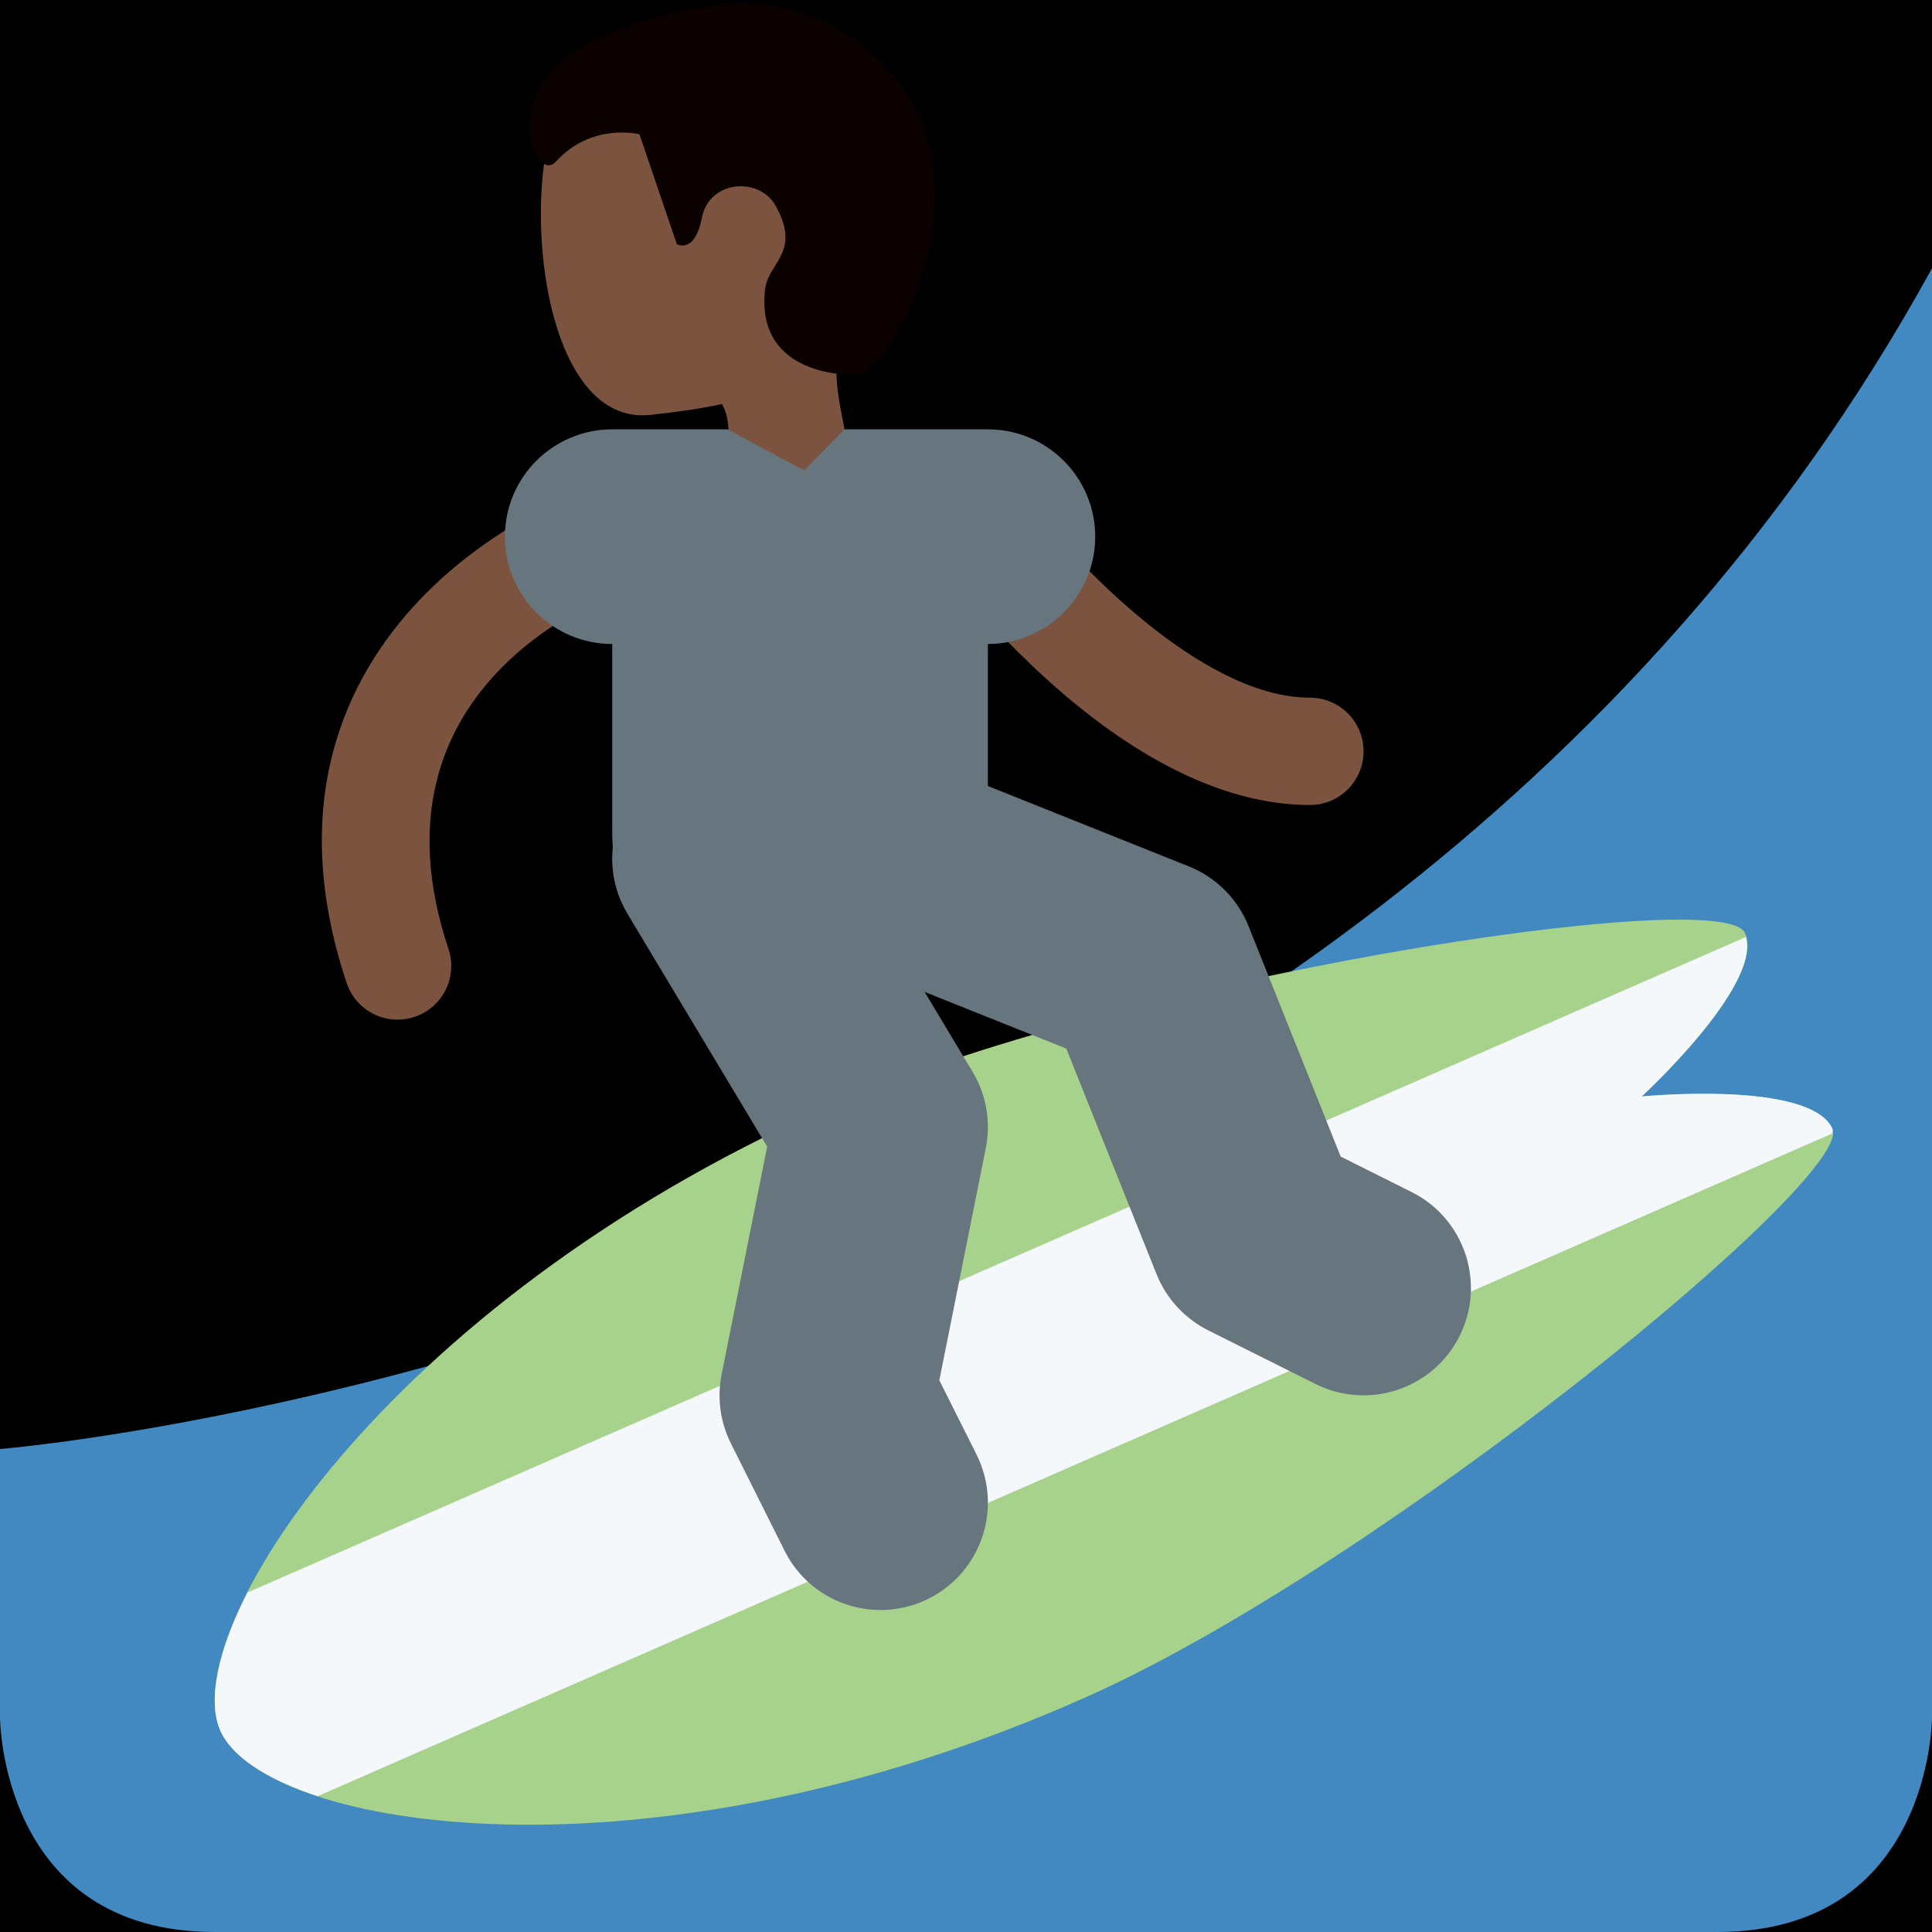 <?xml version="1.0" encoding="UTF-8" standalone="no"?><svg xmlns:dc="http://purl.org/dc/elements/1.1/" xmlns:cc="http://creativecommons.org/ns#" xmlns:rdf="http://www.w3.org/1999/02/22-rdf-syntax-ns#" xmlns:svg="http://www.w3.org/2000/svg" xmlns="http://www.w3.org/2000/svg" viewBox="0 0 45 45" style="enable-background:new 0 0 45 45;" xml:space="preserve" version="1.1" id="svg2"><rect width="100%" height="100%" fill="black"/><defs id="defs6"><clipPath id="clipPath16" clipPathUnits="userSpaceOnUse"><path id="path18" d="M 0,36 36,36 36,0 0,0 0,36 Z"/></clipPath></defs><g transform="matrix(1.25,0,0,-1.25,0,45)" id="g10"><g id="g12"><g clip-path="url(#clipPath16)" id="g14"><g transform="translate(36,31)" id="g20"><path id="path22" style="fill:#4289c1;fill-opacity:1;fill-rule:nonzero;stroke:none" d="m 0,0 0,-27 c 0,0 0,-4 -4,-4 l -28,0 c -4,0 -4,4 -4,4 l 0,5 c 0,0 25,2 36,22"/></g><g transform="translate(30.59,15.568)" id="g24"><path id="path26" style="fill:#a7d28b;fill-opacity:1;fill-rule:nonzero;stroke:none" d="M 0,0 C 0,0 2.33,2.136 1.924,3.049 1.516,3.963 -9.752,2.218 -15.23,-0.228 c -8.22,-3.668 -12.068,-9.766 -11.253,-11.592 0.816,-1.827 7.925,-3.034 16.143,0.634 C -4.859,-8.74 3.961,-1.517 3.555,-0.604 3.146,0.309 0,0 0,0"/></g><g transform="translate(34.145,14.965)" id="g28"><path id="path30" style="fill:#f5f8fa;fill-opacity:1;fill-rule:nonzero;stroke:none" d="m 0,0 c -0.408,0.913 -3.555,0.604 -3.555,0.604 0,0 2.204,2.024 1.943,2.972 l -27.92,-12.215 c -0.569,-1.116 -0.747,-2.037 -0.506,-2.578 0.211,-0.472 0.85,-0.9 1.812,-1.217 L -0.011,-0.089 C -0.011,-0.061 0.01,-0.02 0,0"/></g><g transform="translate(24.408,21)" id="g32"><path id="path34" style="fill:#7c533e;fill-opacity:1;fill-rule:nonzero;stroke:none" d="M 0,0 C -3.401,0 -6.462,3.95 -6.8,4.4 -7.131,4.841 -7.042,5.467 -6.601,5.799 -6.159,6.13 -5.534,6.042 -5.2,5.601 -4.446,4.599 -2.042,2 0,2 0.553,2 1,1.552 1,1 1,0.448 0.553,0 0,0"/></g><g transform="translate(7.408,17)" id="g36"><path id="path38" style="fill:#7c533e;fill-opacity:1;fill-rule:nonzero;stroke:none" d="m 0,0 c -0.419,0 -0.809,0.265 -0.949,0.684 -1.195,3.584 0.152,5.933 1.492,7.273 1.401,1.401 3.07,1.968 3.141,1.992 0.525,0.176 1.09,-0.11 1.265,-0.633 C 5.123,8.794 4.841,8.229 4.319,8.052 3.803,7.876 -0.676,6.191 0.949,1.316 1.124,0.792 0.84,0.226 0.316,0.052 0.211,0.017 0.104,0 0,0"/></g><g transform="translate(25.406,10)" id="g40"><path id="path42" style="fill:#67757f;fill-opacity:1;fill-rule:nonzero;stroke:none" d="m 0,0 c -0.3,0 -0.605,0.067 -0.893,0.211 l -2,1 c -0.438,0.22 -0.78,0.592 -0.962,1.046 l -1.682,4.204 -4.204,1.682 c -1.026,0.41 -1.525,1.574 -1.114,2.6 0.409,1.026 1.575,1.525 2.599,1.114 l 5.001,-2 c 0.508,-0.203 0.91,-0.606 1.114,-1.114 l 1.717,-4.294 1.32,-0.66 C 1.885,3.295 2.285,2.094 1.791,1.105 1.44,0.404 0.734,0 0,0"/></g><g transform="translate(16.409,6)" id="g44"><path id="path46" style="fill:#67757f;fill-opacity:1;fill-rule:nonzero;stroke:none" d="m 0,0 c -0.733,-0.001 -1.44,0.404 -1.79,1.105 l -1,2 c -0.199,0.398 -0.26,0.851 -0.172,1.288 l 0.848,4.241 -2.602,4.337 c -0.569,0.947 -0.262,2.175 0.686,2.744 0.946,0.569 2.175,0.261 2.743,-0.686 l 3,-5 C 1.97,9.602 2.057,9.096 1.96,8.607 L 1.094,4.28 1.788,2.895 C 2.281,1.906 1.881,0.705 0.893,0.211 0.606,0.067 0.301,0 0,0"/></g><g transform="translate(14.755,35.237)" id="g48"><path id="path50" style="fill:#7c533e;fill-opacity:1;fill-rule:nonzero;stroke:none" d="m 0,0 c -1.678,0.66 -4.294,-0.192 -4.598,-2.152 -0.302,-1.947 0.252,-5.001 1.962,-4.816 1.793,0.194 3.633,0.584 4.359,2.43 C 2.45,-2.692 1.678,-0.66 0,0"/></g><g transform="translate(16.002,30.224)" id="g52"><path id="path54" style="fill:#7c533e;fill-opacity:1;fill-rule:nonzero;stroke:none" d="m 0,0 c 2.442,2.869 -3.441,2.589 -3.441,2.589 -1.113,-0.04 -0.347,-1.895 -0.871,-2.908 -0.359,-0.701 1.153,-1.073 1.153,-1.073 0,0 0.695,0.011 0.732,-0.832 l 0,-0.007 c 0.008,-0.215 -0.014,-0.47 -0.114,-0.81 -0.498,-1.686 1.766,-2.72 2.263,-1.03 0.197,0.668 0.121,1.256 0.021,1.799 l -0.009,0.048 C -0.417,-1.417 -0.604,-0.709 0,0"/></g><g transform="translate(18.408,28)" id="g56"><path id="path58" style="fill:#67757f;fill-opacity:1;fill-rule:nonzero;stroke:none" d="M 0,0 -2.672,0 -3.424,-0.766 -4.848,0 -7,0 c -1.104,0 -2,-0.896 -2,-2 0,-1.104 0.896,-2 2,-2 l 0,-3.5 c 0,-1.933 1.567,-3.5 3.5,-3.5 1.933,0 3.5,1.567 3.5,3.5 L 0,-4 c 1.104,0 2,0.896 2,2 0,1.104 -0.896,2 -2,2"/></g><g transform="translate(16.672,34.561)" id="g60"><path id="path62" style="fill:#0b0200;fill-opacity:1;fill-rule:nonzero;stroke:none" d="m 0,0 c -1.117,1.308 -2.654,1.851 -5.287,0.833 -2.3,-0.889 -1.439,-2.865 -1.024,-2.404 0.661,0.733 1.555,0.508 1.555,0.508 l 0.695,-2.047 c 0,0 0.332,-0.199 0.469,0.497 0.138,0.697 1.072,0.768 1.378,0.209 0.477,-0.87 -0.146,-1.037 -0.203,-1.558 -0.18,-1.645 1.643,-1.582 1.643,-1.582 0,0 0.354,-0.14 0.961,1.054 C 0.793,-3.295 1.11,-1.299 0,0"/></g></g></g></g></svg>
